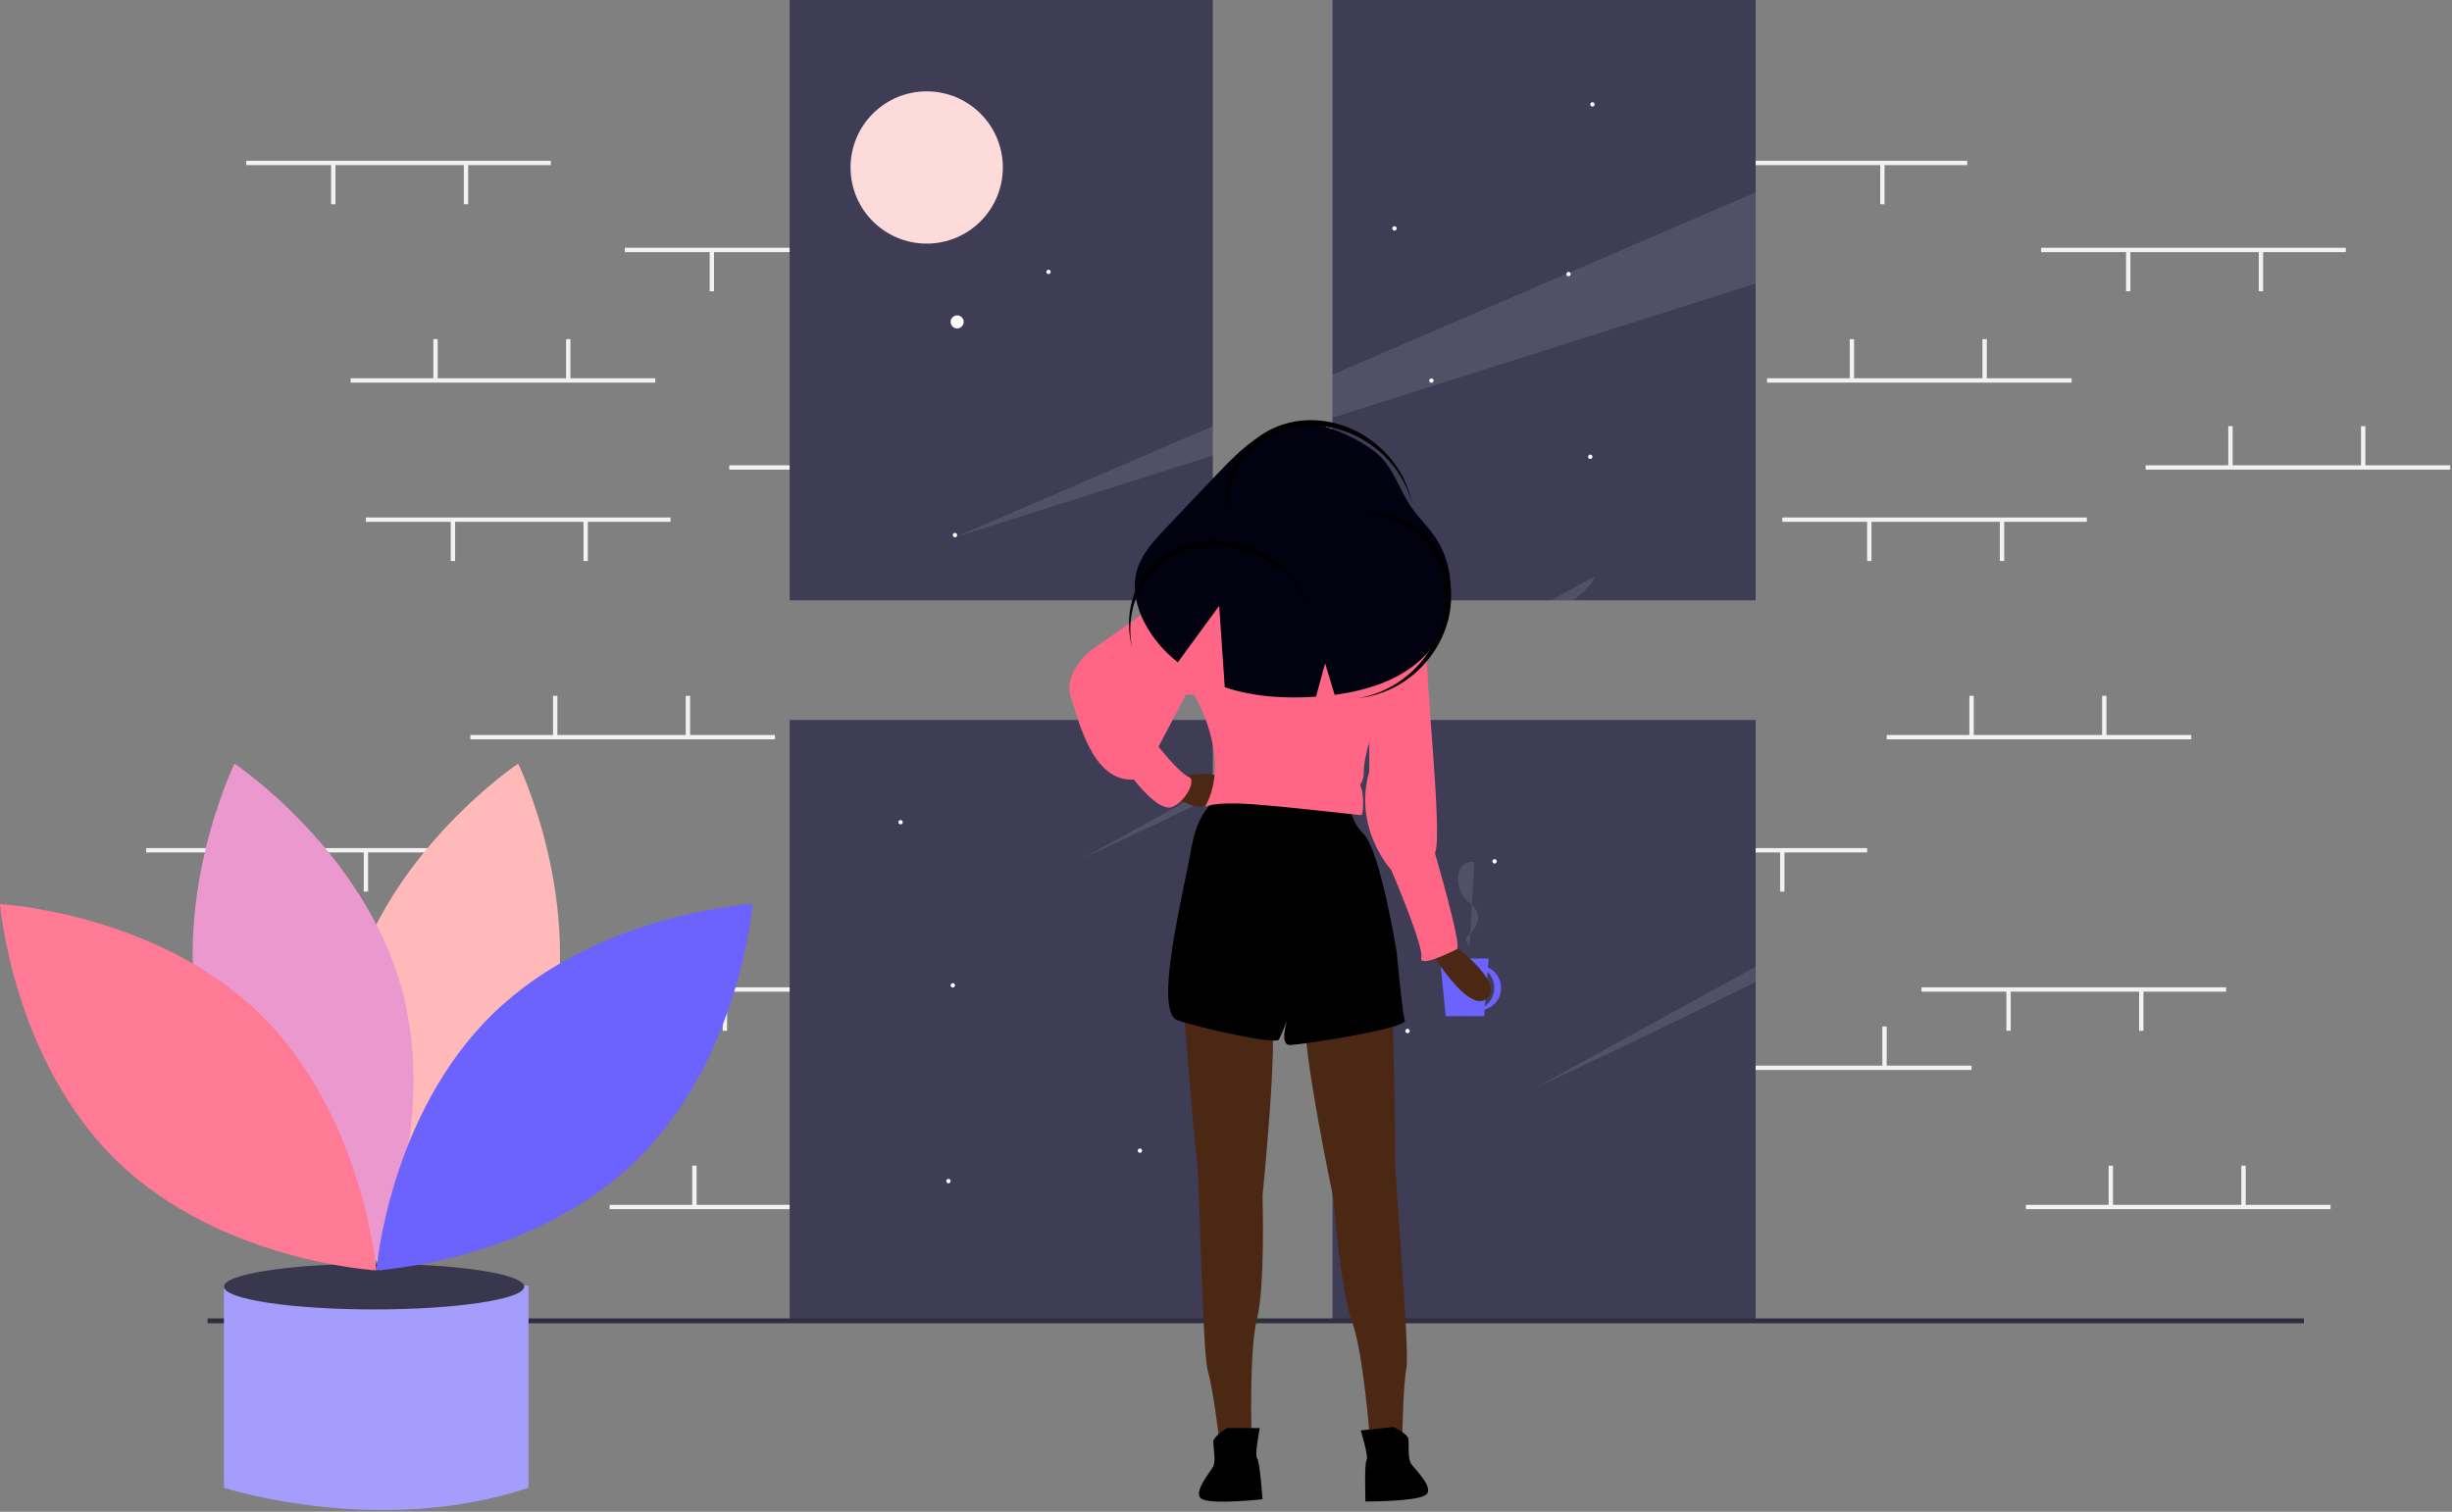 <svg width="1127" height="695" viewBox="0 0 1127 695" fill="none" xmlns="http://www.w3.org/2000/svg">
<rect x="0" y="0" width="1127" height="695" fill="#808080" stroke="none"/>
<g id="undraw_back_home_nl5c 1" clip-path="url(#clip0)">
<g id="woman">
<path id="Vector" d="M301.182 173.908H161.182V175.908H301.182V173.908Z" fill="#F2F2F2"/>
<path id="Vector_2" d="M201.182 155.908H199.182V174.408H201.182V155.908Z" fill="#F2F2F2"/>
<path id="Vector_3" d="M262.182 155.908H260.182V174.408H262.182V155.908Z" fill="#F2F2F2"/>
<path id="Vector_4" d="M253.182 73.908H113.182V75.908H253.182V73.908Z" fill="#F2F2F2"/>
<path id="Vector_5" d="M215.182 75.408H213.182V93.908H215.182V75.408Z" fill="#F2F2F2"/>
<path id="Vector_6" d="M154.182 75.408H152.182V93.908H154.182V75.408Z" fill="#F2F2F2"/>
<path id="Vector_7" d="M475.182 213.908H335.182V215.908H475.182V213.908Z" fill="#F2F2F2"/>
<path id="Vector_8" d="M375.182 195.908H373.182V214.408H375.182V195.908Z" fill="#F2F2F2"/>
<path id="Vector_9" d="M436.182 195.908H434.182V214.408H436.182V195.908Z" fill="#F2F2F2"/>
<path id="Vector_10" d="M427.182 113.908H287.182V115.908H427.182V113.908Z" fill="#F2F2F2"/>
<path id="Vector_11" d="M389.182 115.408H387.182V133.908H389.182V115.408Z" fill="#F2F2F2"/>
<path id="Vector_12" d="M328.182 115.408H326.182V133.908H328.182V115.408Z" fill="#F2F2F2"/>
<path id="Vector_13" d="M420.182 553.908H280.182V555.908H420.182V553.908Z" fill="#F2F2F2"/>
<path id="Vector_14" d="M320.182 535.908H318.182V554.408H320.182V535.908Z" fill="#F2F2F2"/>
<path id="Vector_15" d="M381.182 535.908H379.182V554.408H381.182V535.908Z" fill="#F2F2F2"/>
<path id="Vector_16" d="M372.182 453.908H232.182V455.908H372.182V453.908Z" fill="#F2F2F2"/>
<path id="Vector_17" d="M334.182 455.408H332.182V473.908H334.182V455.408Z" fill="#F2F2F2"/>
<path id="Vector_18" d="M273.182 455.408H271.182V473.908H273.182V455.408Z" fill="#F2F2F2"/>
<path id="Vector_19" d="M356.182 337.908H216.182V339.908H356.182V337.908Z" fill="#F2F2F2"/>
<path id="Vector_20" d="M256.182 319.908H254.182V338.408H256.182V319.908Z" fill="#F2F2F2"/>
<path id="Vector_21" d="M317.182 319.908H315.182V338.408H317.182V319.908Z" fill="#F2F2F2"/>
<path id="Vector_22" d="M308.182 237.908H168.182V239.908H308.182V237.908Z" fill="#F2F2F2"/>
<path id="Vector_23" d="M270.182 239.408H268.182V257.908H270.182V239.408Z" fill="#F2F2F2"/>
<path id="Vector_24" d="M209.182 239.408H207.182V257.908H209.182V239.408Z" fill="#F2F2F2"/>
<path id="Vector_25" d="M255.182 489.908H115.182V491.908H255.182V489.908Z" fill="#F2F2F2"/>
<path id="Vector_26" d="M155.182 471.908H153.182V490.408H155.182V471.908Z" fill="#F2F2F2"/>
<path id="Vector_27" d="M216.182 471.908H214.182V490.408H216.182V471.908Z" fill="#F2F2F2"/>
<path id="Vector_28" d="M207.182 389.908H67.182V391.908H207.182V389.908Z" fill="#F2F2F2"/>
<path id="Vector_29" d="M169.182 391.408H167.182V409.908H169.182V391.408Z" fill="#F2F2F2"/>
<path id="Vector_30" d="M108.182 391.408H106.182V409.908H108.182V391.408Z" fill="#F2F2F2"/>
<path id="Vector_31" d="M952.182 173.908H812.182V175.908H952.182V173.908Z" fill="#F2F2F2"/>
<path id="Vector_32" d="M852.182 155.908H850.182V174.408H852.182V155.908Z" fill="#F2F2F2"/>
<path id="Vector_33" d="M913.182 155.908H911.182V174.408H913.182V155.908Z" fill="#F2F2F2"/>
<path id="Vector_34" d="M904.182 73.908H764.182V75.908H904.182V73.908Z" fill="#F2F2F2"/>
<path id="Vector_35" d="M866.182 75.408H864.182V93.908H866.182V75.408Z" fill="#F2F2F2"/>
<path id="Vector_36" d="M805.182 75.408H803.182V93.908H805.182V75.408Z" fill="#F2F2F2"/>
<path id="Vector_37" d="M1126.18 213.908H986.182V215.908H1126.18V213.908Z" fill="#F2F2F2"/>
<path id="Vector_38" d="M1026.18 195.908H1024.18V214.408H1026.18V195.908Z" fill="#F2F2F2"/>
<path id="Vector_39" d="M1087.18 195.908H1085.18V214.408H1087.18V195.908Z" fill="#F2F2F2"/>
<path id="Vector_40" d="M1078.18 113.908H938.182V115.908H1078.18V113.908Z" fill="#F2F2F2"/>
<path id="Vector_41" d="M1040.18 115.408H1038.18V133.908H1040.18V115.408Z" fill="#F2F2F2"/>
<path id="Vector_42" d="M979.182 115.408H977.182V133.908H979.182V115.408Z" fill="#F2F2F2"/>
<path id="Vector_43" d="M1071.18 553.908H931.182V555.908H1071.18V553.908Z" fill="#F2F2F2"/>
<path id="Vector_44" d="M971.182 535.908H969.182V554.408H971.182V535.908Z" fill="#F2F2F2"/>
<path id="Vector_45" d="M1032.18 535.908H1030.18V554.408H1032.18V535.908Z" fill="#F2F2F2"/>
<path id="Vector_46" d="M1023.18 453.908H883.182V455.908H1023.18V453.908Z" fill="#F2F2F2"/>
<path id="Vector_47" d="M985.182 455.408H983.182V473.908H985.182V455.408Z" fill="#F2F2F2"/>
<path id="Vector_48" d="M924.182 455.408H922.182V473.908H924.182V455.408Z" fill="#F2F2F2"/>
<path id="Vector_49" d="M1007.18 337.908H867.182V339.908H1007.18V337.908Z" fill="#F2F2F2"/>
<path id="Vector_50" d="M907.182 319.908H905.182V338.408H907.182V319.908Z" fill="#F2F2F2"/>
<path id="Vector_51" d="M968.182 319.908H966.182V338.408H968.182V319.908Z" fill="#F2F2F2"/>
<path id="Vector_52" d="M959.182 237.908H819.182V239.908H959.182V237.908Z" fill="#F2F2F2"/>
<path id="Vector_53" d="M921.182 239.408H919.182V257.908H921.182V239.408Z" fill="#F2F2F2"/>
<path id="Vector_54" d="M860.182 239.408H858.182V257.908H860.182V239.408Z" fill="#F2F2F2"/>
<path id="Vector_55" d="M906.182 489.908H766.182V491.908H906.182V489.908Z" fill="#F2F2F2"/>
<path id="Vector_56" d="M806.182 471.908H804.182V490.408H806.182V471.908Z" fill="#F2F2F2"/>
<path id="Vector_57" d="M867.182 471.908H865.182V490.408H867.182V471.908Z" fill="#F2F2F2"/>
<path id="Vector_58" d="M858.182 389.908H718.182V391.908H858.182V389.908Z" fill="#F2F2F2"/>
<path id="Vector_59" d="M820.182 391.408H818.182V409.908H820.182V391.408Z" fill="#F2F2F2"/>
<path id="Vector_60" d="M759.182 391.408H757.182V409.908H759.182V391.408Z" fill="#F2F2F2"/>
<path id="Vector_61" d="M557.434 0H362.934V276H557.434V0Z" fill="#3F3D56"/>
<path id="Vector_62" d="M806.934 331H612.434V607H806.934V331Z" fill="#3F3D56"/>
<path id="Vector_63" d="M806.934 0H612.434V276H806.934V0Z" fill="#3F3D56"/>
<path id="Vector_64" d="M557.434 331H362.934V607H557.434V331Z" fill="#3F3D56"/>
<path id="Vector_65" d="M1058.93 606.131H95.424V608.372H1058.93V606.131Z" fill="#2F2E41"/>
<path id="Vector_66" d="M113.934 591H102.934V684C102.934 684 173.934 707 242.934 684V591H113.934Z" fill="#A49DFB"/>
<path id="Vector_67" d="M171.934 602C210.042 602 240.934 597.299 240.934 591.5C240.934 585.701 210.042 581 171.934 581C133.826 581 102.934 585.701 102.934 591.5C102.934 597.299 133.826 602 171.934 602Z" fill="#3F3D56"/>
<path id="Vector_68" opacity="0.1" d="M171.934 602C210.042 602 240.934 597.299 240.934 591.5C240.934 585.701 210.042 581 171.934 581C133.826 581 102.934 585.701 102.934 591.5C102.934 597.299 133.826 602 171.934 602Z" fill="black"/>
<path id="Vector_69" d="M252.142 479.886C234.736 544.231 175.115 584.081 175.115 584.081C175.115 584.081 143.715 519.608 161.121 455.263C178.528 390.919 238.149 351.068 238.149 351.068C238.149 351.068 269.548 415.541 252.142 479.886Z" fill="#FFB9B9"/>
<path id="Vector_70" d="M93.792 479.886C111.198 544.231 170.819 584.081 170.819 584.081C170.819 584.081 202.219 519.608 184.812 455.263C167.406 390.919 107.785 351.068 107.785 351.068C107.785 351.068 76.385 415.541 93.792 479.886Z" fill="#EB98CF"/>
<path id="Vector_71" d="M119.369 466.058C167.133 512.554 172.967 584.029 172.967 584.029C172.967 584.029 101.361 580.119 53.597 533.623C5.834 487.127 0 415.652 0 415.652C0 415.652 71.606 419.562 119.369 466.058Z" fill="#FF7A95"/>
<path id="Vector_72" d="M226.564 466.058C178.801 512.554 172.967 584.029 172.967 584.029C172.967 584.029 244.573 580.119 292.336 533.623C340.1 487.127 345.934 415.652 345.934 415.652C345.934 415.652 274.328 419.562 226.564 466.058Z" fill="#6C63FF"/>
<path id="Vector_73" d="M425.934 112C445.264 112 460.934 96.33 460.934 77C460.934 57.67 445.264 42 425.934 42C406.604 42 390.934 57.67 390.934 77C390.934 96.33 406.604 112 425.934 112Z" fill="#FEDBDB"/>
<path id="Vector_74" d="M657.934 176C658.486 176 658.934 175.552 658.934 175C658.934 174.448 658.486 174 657.934 174C657.382 174 656.934 174.448 656.934 175C656.934 175.552 657.382 176 657.934 176Z" fill="white"/>
<path id="Vector_75" d="M720.934 127C721.486 127 721.934 126.552 721.934 126C721.934 125.448 721.486 125 720.934 125C720.382 125 719.934 125.448 719.934 126C719.934 126.552 720.382 127 720.934 127Z" fill="white"/>
<path id="Vector_76" d="M632.934 247C633.486 247 633.934 246.552 633.934 246C633.934 245.448 633.486 245 632.934 245C632.382 245 631.934 245.448 631.934 246C631.934 246.552 632.382 247 632.934 247Z" fill="white"/>
<path id="Vector_77" opacity="0.1" d="M438.934 247L557.434 195.93V209.45L438.934 247Z" fill="white"/>
<path id="Vector_78" opacity="0.1" d="M806.934 88.41V130.38L612.434 192.02V172.23L806.934 88.41Z" fill="white"/>
<path id="Vector_79" opacity="0.1" d="M496.974 394.98L557.434 361.67V366.3C523.624 382.67 498.154 394.44 496.974 394.98Z" fill="white"/>
<path id="Vector_80" opacity="0.1" d="M613.114 331H628.364C623.074 333.73 617.764 336.44 612.434 339.13V331.38L613.114 331Z" fill="white"/>
<path id="Vector_81" opacity="0.1" d="M732.934 265C732.474 267.65 728.984 271.41 723.174 276H712.964L732.934 265Z" fill="white"/>
<path id="Vector_82" opacity="0.1" d="M806.934 444.36V451.42C755.014 477.33 707.584 499.24 705.974 499.98L806.934 444.36Z" fill="white"/>
<path id="Vector_83" d="M689.934 454.187C689.933 452.204 689.364 450.262 688.294 448.592C687.225 446.921 685.699 445.592 683.898 444.761L684.218 440.677H661.874L664.472 467.178H682.139L682.375 464.179C684.55 463.563 686.466 462.254 687.83 460.451C689.194 458.648 689.933 456.449 689.934 454.187V454.187ZM682.499 462.598L683.736 446.819C684.809 447.878 685.638 449.158 686.164 450.571C686.69 451.983 686.902 453.493 686.784 454.996C686.667 456.499 686.222 457.958 685.482 459.271C684.741 460.584 683.723 461.719 682.499 462.598Z" fill="#6C63FF"/>
<path id="right hand" d="M665.844 432.617C665.844 432.617 692.264 451.489 683.457 459.037C674.651 466.586 657.037 436.392 657.037 436.392L665.844 432.617Z" fill="#4B2814"/>
<path id="left leg" d="M543.808 461.554C543.808 461.554 548.841 524.459 550.099 533.265C551.357 542.072 552.615 621.332 555.131 630.139C557.647 638.945 560.164 660.333 560.164 660.333H575.261C575.261 660.333 574.003 621.332 577.777 606.235C581.551 591.138 580.293 549.62 580.293 549.62C580.293 549.62 587.842 475.393 584.067 465.328C580.293 455.263 543.808 461.554 543.808 461.554Z" fill="#4B2814"/>
<path id="left shoe" d="M563.938 656.559C563.938 656.559 557.647 660.333 557.647 662.849C557.647 665.366 558.905 671.656 557.647 674.172C556.389 676.688 547.583 686.753 552.615 689.269C557.647 691.786 580.293 689.269 580.293 689.269C580.293 689.269 579.035 671.656 577.777 670.398C576.519 669.14 579.035 656.559 579.035 656.559H563.938Z" fill="black"/>
<path id="right leg" d="M639.983 460.012C639.983 460.012 641.581 523.098 641.254 531.988C640.927 540.878 647.996 619.832 646.418 628.854C644.84 637.876 644.583 659.41 644.583 659.41L629.569 660.995C629.569 660.995 626.726 622.077 621.388 607.46C616.05 592.842 612.943 551.422 612.943 551.422C612.943 551.422 597.645 478.397 600.342 467.991C603.039 457.586 639.983 460.012 639.983 460.012Z" fill="#4B2814"/>
<path id="right shoe" d="M640.433 656.053C640.433 656.053 647.085 659.146 647.349 661.648C647.613 664.151 647.022 670.538 648.538 672.909C650.053 675.279 659.867 684.364 655.127 687.394C650.387 690.425 627.602 690.299 627.602 690.299C627.602 690.299 627.004 672.651 628.123 671.268C629.242 669.885 625.419 657.638 625.419 657.638L640.433 656.053Z" fill="black"/>
<path id="pants" d="M561.422 367.196C561.422 367.196 551.357 368.454 547.583 389.842C543.808 411.23 529.969 465.328 541.292 469.102C552.615 472.877 586.584 480.425 587.842 477.909C589.1 475.393 591.616 469.102 591.616 469.102C591.616 469.102 587.842 480.425 592.874 480.425C597.907 480.425 646.972 472.877 645.714 469.102C644.456 465.328 641.94 437.65 641.94 437.65C641.94 437.65 634.391 391.1 626.843 383.552C624.658 381.454 622.962 378.902 621.875 376.075C620.788 373.248 620.336 370.217 620.552 367.196H561.422Z" fill="black"/>
<path id="left hand" d="M542.55 357.131C542.55 357.131 558.905 353.357 561.422 358.39C563.938 363.422 555.131 370.971 551.357 370.971C547.583 370.971 541.292 367.196 541.292 367.196L542.55 357.131Z" fill="#4B2814"/>
<path id="head" d="M600.453 248.543C612.96 248.543 623.098 238.404 623.098 225.897C623.098 213.39 612.96 203.251 600.453 203.251C587.946 203.251 577.807 213.39 577.807 225.897C577.807 238.404 587.946 248.543 600.453 248.543Z" fill="#FFB9B9"/>
<path id="neck" d="M586.771 241.413C586.771 241.413 584.067 261.516 581.551 261.516C579.035 261.516 600.423 272.839 600.423 272.839L616.778 270.323L621.81 262.774C621.81 262.774 614.006 250.652 614.006 240.587C614.006 230.522 586.771 241.413 586.771 241.413Z" fill="#FFB9B9"/>
<path id="upper body" d="M591.616 261.516C591.616 261.516 587.842 259 586.584 259H576.519C575.261 259 558.905 262.774 558.905 262.774L548.841 319.389C548.841 319.389 566.454 348.325 553.873 370.971C553.873 370.971 557.647 368.454 575.261 369.712C592.874 370.971 624.327 374.745 625.585 374.745C626.843 374.745 626.843 364.68 625.585 362.164C624.327 359.648 626.843 360.906 626.843 354.615C626.843 348.325 630.617 337.002 630.617 337.002L648.23 272.839C648.23 272.839 625.585 260.258 621.81 261.516C618.036 262.774 606.713 266.548 604.197 265.29C601.681 264.032 591.616 261.516 591.616 261.516Z" fill="#FF6584"/>
<path id="left arm" d="M562.68 264.032L558.905 262.774C558.905 262.774 551.357 261.516 542.55 269.065C533.744 276.613 501.033 299.259 501.033 299.259C501.033 299.259 488.452 309.324 492.226 320.647C496.001 331.97 502.291 359.648 521.163 358.39C521.163 358.39 532.485 373.487 538.776 370.971C545.066 368.454 550.099 358.39 546.325 357.132C542.55 355.873 532.485 343.292 532.485 343.292L545.066 319.389H548.841L562.68 311.84L562.68 264.032Z" fill="#FF6584"/>
<path id="right arm" d="M638.166 271.581L648.23 272.839C648.23 272.839 657.037 276.613 655.779 292.968C654.521 309.324 663.328 383.552 659.553 392.358C659.553 392.358 672.134 435.134 669.618 436.392C667.102 437.65 652.005 445.198 653.263 440.166C654.521 435.134 639.424 399.907 639.424 399.907C639.424 399.907 621.81 381.035 629.359 354.615V333.228L638.166 271.581Z" fill="#FF6584"/>
<path id="Vector_84" d="M659.168 246.231C656.361 242.261 652.909 238.792 649.946 234.938C643.117 226.05 640.755 214.207 631.59 207.392C622.522 200.647 608.132 194.01 596.784 194.541C581.828 195.242 569.965 206.844 559.655 217.701C551.776 225.997 543.898 234.294 536.019 242.59C530.32 248.592 524.41 254.964 522.355 262.982C520.381 270.688 522.308 278.967 525.922 286.053C529.678 293.241 534.947 299.531 541.366 304.488C549.277 293.594 560.362 278.551 560.362 278.551L562.942 315.968C576.346 320.411 590.745 321.284 604.87 320.302L609.054 304.961L613.446 319.452C630.326 317.215 647.284 311.386 657.734 298.214C669.287 283.65 669.9 261.409 659.168 246.231Z" fill="#020110"/>
<path id="Vector_85" d="M564.905 242.452C562.571 230.73 565.093 218.585 572.935 209.284C587.422 192.102 614.542 191.136 633.51 207.129C641.079 213.439 646.51 221.936 649.059 231.455C646.881 220.918 641.189 211.433 632.916 204.554C613.948 188.562 586.827 189.527 572.34 206.71C563.923 216.694 561.634 229.955 564.905 242.452Z" fill="black"/>
<path id="Vector_86" d="M520.339 297.747C518.004 286.025 520.527 273.88 528.368 264.58C542.855 247.397 569.976 246.432 588.944 262.424C596.513 268.734 601.944 277.231 604.493 286.75C602.314 276.213 596.623 266.729 588.35 259.849C569.382 243.857 542.261 244.822 527.774 262.005C519.356 271.989 517.068 285.25 520.339 297.747Z" fill="black"/>
<path id="Vector_87" d="M621.411 236.166C633.306 234.995 645.144 238.699 653.629 247.417C669.304 263.524 667.598 290.608 649.819 307.912C642.795 314.823 633.805 319.393 624.082 320.994C634.782 319.862 644.78 315.13 652.44 307.574C670.219 290.27 671.925 263.185 656.25 247.079C647.142 237.721 634.17 234.14 621.411 236.166Z" fill="black"/>
</g>
<g id="Stars">
<path id="Vector_88" d="M439.934 151C441.591 151 442.934 149.657 442.934 148C442.934 146.343 441.591 145 439.934 145C438.277 145 436.934 146.343 436.934 148C436.934 149.657 438.277 151 439.934 151Z" fill="white"/>
<path id="Vector_89" d="M481.934 126C482.486 126 482.934 125.552 482.934 125C482.934 124.448 482.486 124 481.934 124C481.382 124 480.934 124.448 480.934 125C480.934 125.552 481.382 126 481.934 126Z" fill="white"/>
<path id="Vector_90" d="M646.934 475C647.486 475 647.934 474.552 647.934 474C647.934 473.448 647.486 473 646.934 473C646.382 473 645.934 473.448 645.934 474C645.934 474.552 646.382 475 646.934 475Z" fill="white"/>
<path id="Vector_91" d="M435.934 544C436.486 544 436.934 543.552 436.934 543C436.934 542.448 436.486 542 435.934 542C435.382 542 434.934 542.448 434.934 543C434.934 543.552 435.382 544 435.934 544Z" fill="white"/>
<path id="Vector_92" d="M730.934 211C731.486 211 731.934 210.552 731.934 210C731.934 209.448 731.486 209 730.934 209C730.382 209 729.934 209.448 729.934 210C729.934 210.552 730.382 211 730.934 211Z" fill="white"/>
<path id="Vector_93" d="M686.934 397C687.486 397 687.934 396.552 687.934 396C687.934 395.448 687.486 395 686.934 395C686.382 395 685.934 395.448 685.934 396C685.934 396.552 686.382 397 686.934 397Z" fill="white"/>
<path id="Vector_94" d="M640.934 106C641.486 106 641.934 105.552 641.934 105C641.934 104.448 641.486 104 640.934 104C640.382 104 639.934 104.448 639.934 105C639.934 105.552 640.382 106 640.934 106Z" fill="white"/>
<path id="Vector_95" d="M731.934 49C732.486 49 732.934 48.552 732.934 48C732.934 47.448 732.486 47 731.934 47C731.382 47 730.934 47.448 730.934 48C730.934 48.552 731.382 49 731.934 49Z" fill="white"/>
<path id="Vector_96" d="M437.934 454C438.486 454 438.934 453.552 438.934 453C438.934 452.448 438.486 452 437.934 452C437.382 452 436.934 452.448 436.934 453C436.934 453.552 437.382 454 437.934 454Z" fill="white"/>
<path id="Vector_97" d="M523.934 530C524.486 530 524.934 529.552 524.934 529C524.934 528.448 524.486 528 523.934 528C523.382 528 522.934 528.448 522.934 529C522.934 529.552 523.382 530 523.934 530Z" fill="white"/>
<path id="Vector_98" d="M413.934 379C414.486 379 414.934 378.552 414.934 378C414.934 377.448 414.486 377 413.934 377C413.382 377 412.934 377.448 412.934 378C412.934 378.552 413.382 379 413.934 379Z" fill="white"/>
<path id="Vector_99" d="M438.934 247C439.486 247 439.934 246.552 439.934 246C439.934 245.448 439.486 245 438.934 245C438.382 245 437.934 245.448 437.934 246C437.934 246.552 438.382 247 438.934 247Z" fill="white"/>
</g>
<g id="coffee">
<path id="Vector_100" opacity="0.1" d="M677.671 396.405C676.514 396.136 675.303 396.225 674.197 396.659C673.092 397.094 672.144 397.853 671.48 398.838C671.011 399.598 670.674 400.432 670.48 401.304C669.931 403.691 670.041 406.183 670.798 408.513C671.555 410.843 672.931 412.923 674.778 414.532C675.748 415.245 676.666 416.024 677.528 416.865C678.326 417.831 678.88 418.974 679.143 420.199C679.407 421.424 679.372 422.695 679.042 423.903C678.349 426.324 676.904 428.462 674.915 430.006C674.5 430.288 674.154 430.659 673.9 431.092C673.224 432.539 674.969 433.917 675.413 435.452" fill="white"/>
</g>
</g>
<defs>
<clipPath id="clip0">
<rect width="1126.18" height="694.222" fill="white"/>
</clipPath>
</defs>
</svg>
